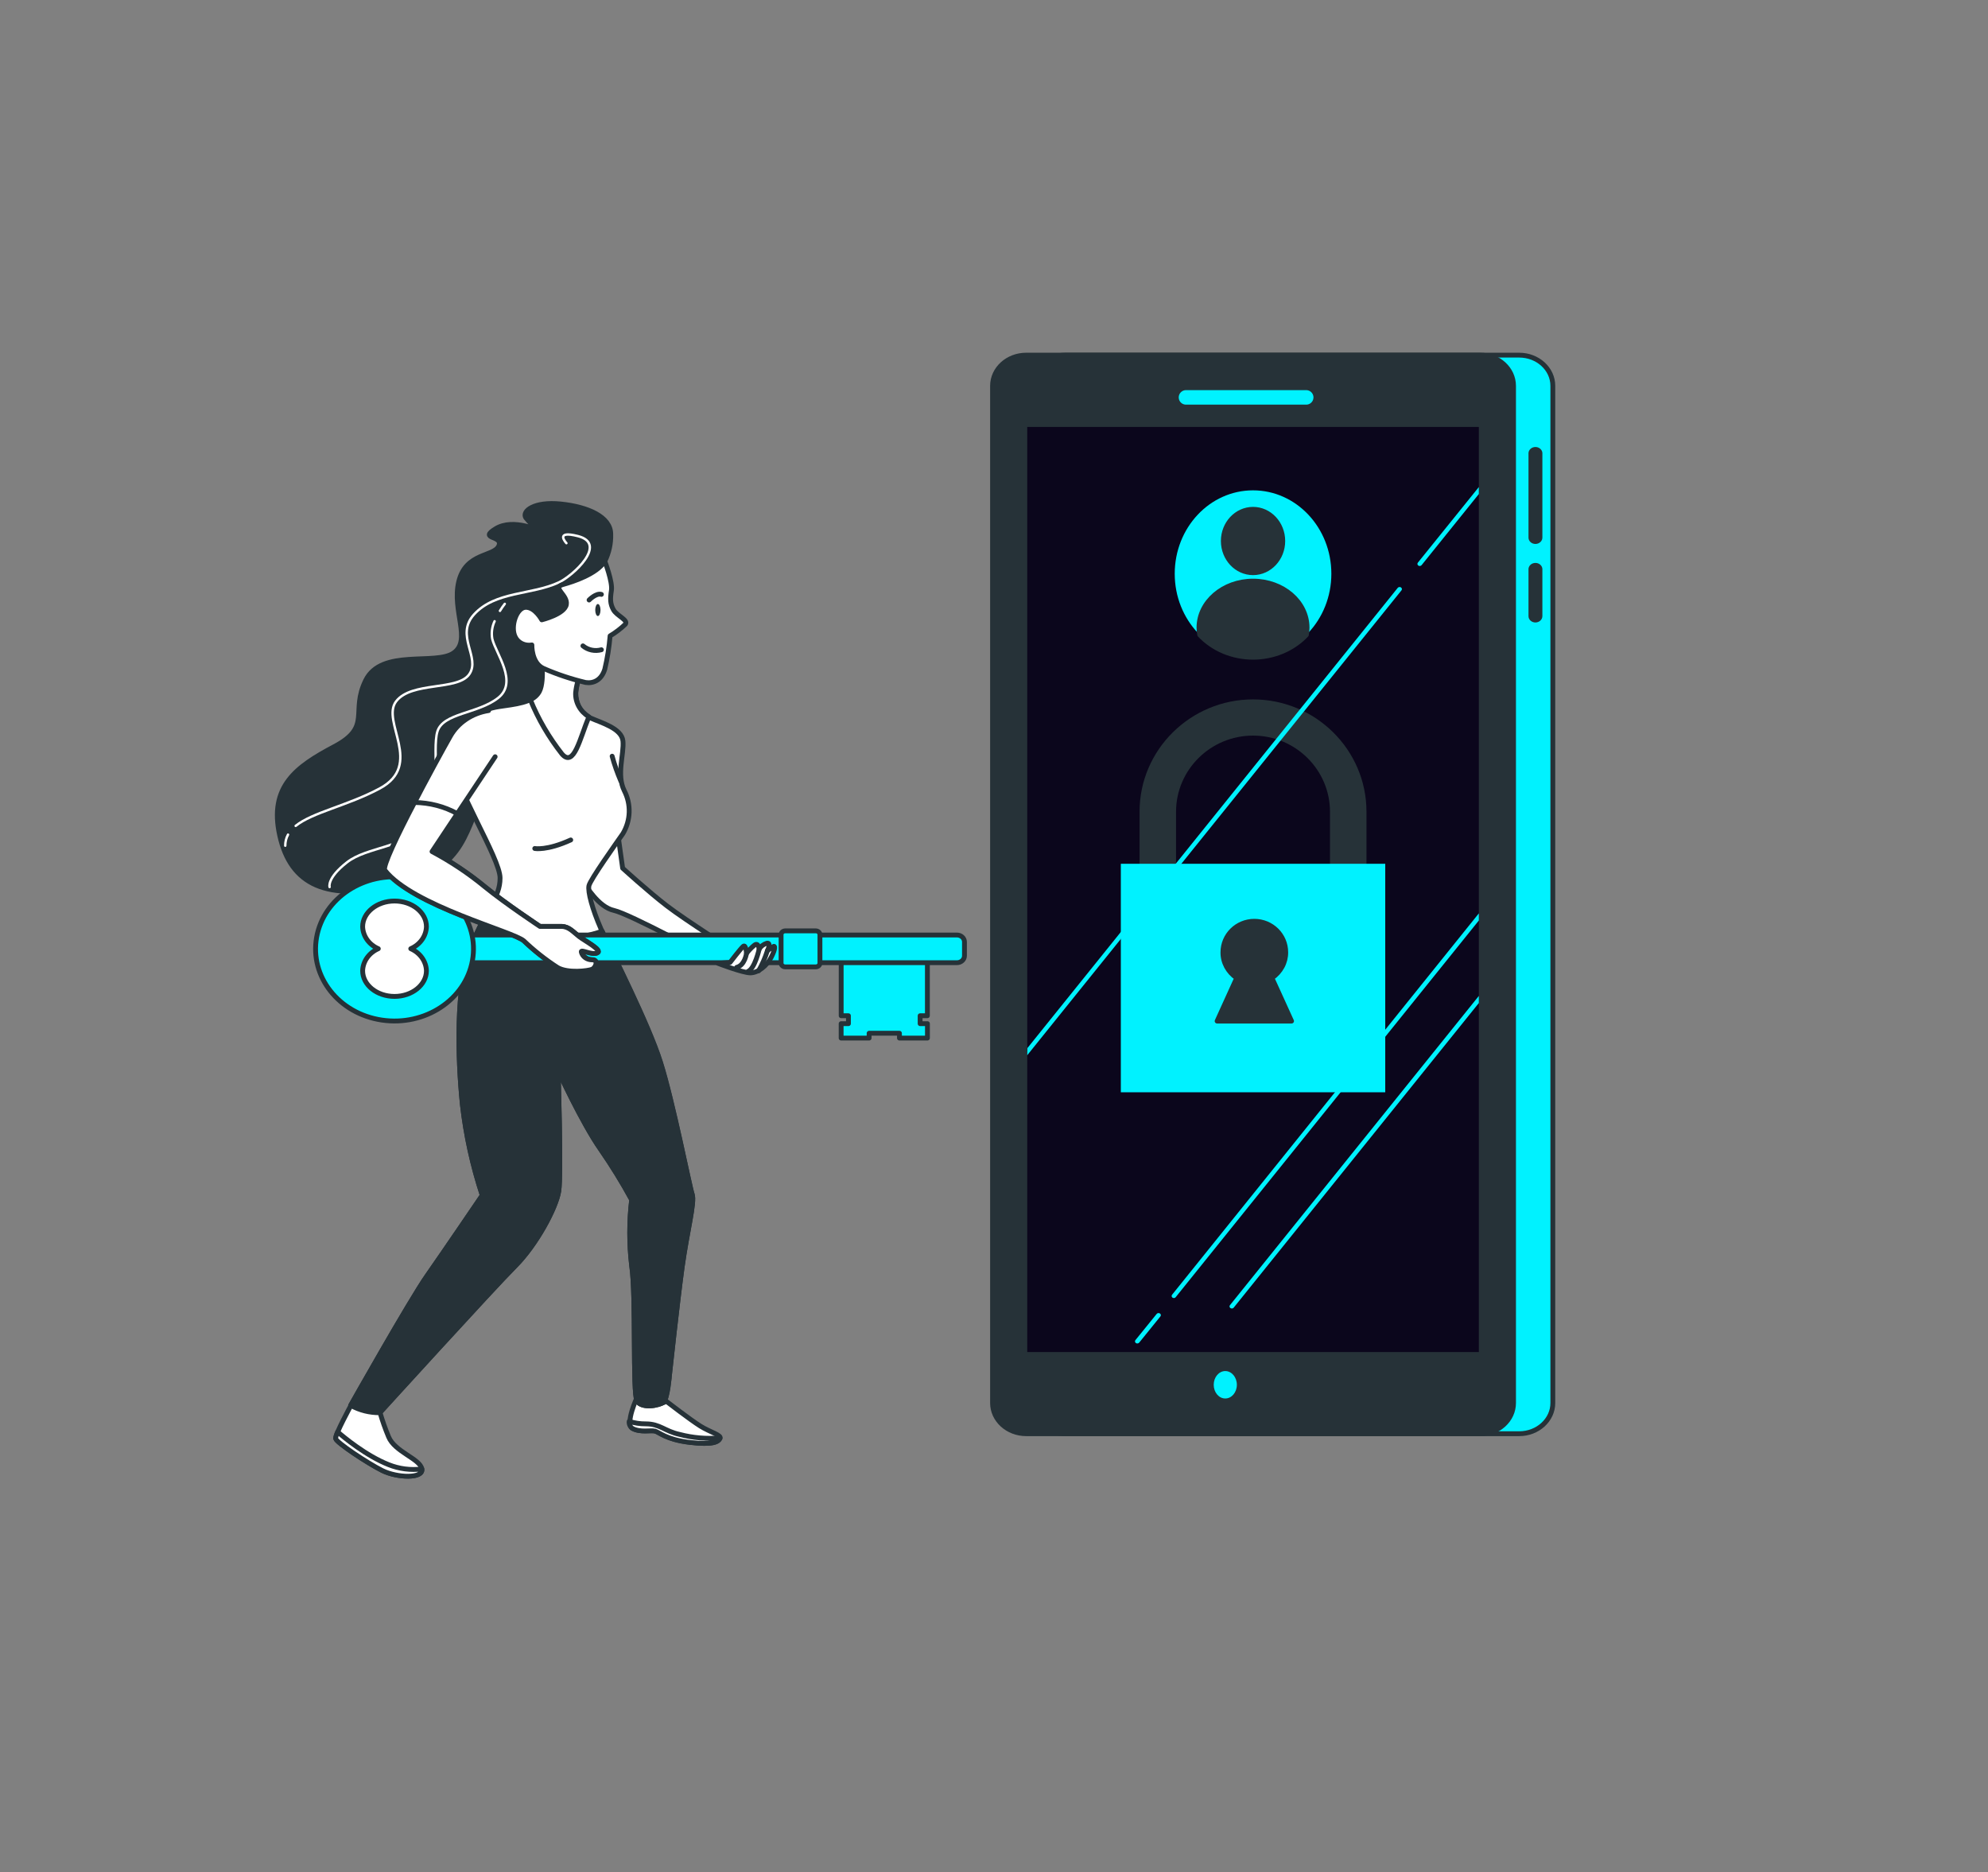 <svg width="411" height="387" viewBox="0 0 411 387" fill="none" xmlns="http://www.w3.org/2000/svg">
<rect x="0" y="0" width="411" height="387" fill="#808080" stroke="none"/>
<path d="M314.078 73.418H220.273C216.432 73.418 213.319 76.262 213.319 79.77V290.038C213.319 293.546 216.432 296.39 220.273 296.39H314.078C317.919 296.39 321.032 293.546 321.032 290.038V79.77C321.032 76.262 317.919 73.418 314.078 73.418Z" fill="#00F2FF" stroke="#263238" stroke-linecap="round" stroke-linejoin="round"/>
<path d="M317.432 112.451C317.053 112.451 316.689 112.314 316.42 112.068C316.152 111.823 316.001 111.491 316.001 111.144V93.62C316.029 93.29 316.193 92.982 316.459 92.757C316.725 92.533 317.074 92.408 317.437 92.408C317.799 92.408 318.148 92.533 318.414 92.757C318.68 92.982 318.844 93.29 318.872 93.62V111.112C318.876 111.287 318.841 111.46 318.77 111.623C318.699 111.785 318.594 111.933 318.46 112.058C318.326 112.182 318.166 112.281 317.989 112.349C317.813 112.417 317.623 112.451 317.432 112.451Z" fill="#263238"/>
<path d="M317.432 128.684C317.053 128.684 316.689 128.546 316.42 128.301C316.152 128.056 316.001 127.723 316.001 127.377V117.584C316.029 117.254 316.193 116.946 316.459 116.721C316.725 116.496 317.074 116.371 317.437 116.371C317.799 116.371 318.148 116.496 318.414 116.721C318.68 116.946 318.844 117.254 318.872 117.584V127.377C318.87 127.724 318.717 128.056 318.447 128.301C318.177 128.546 317.812 128.684 317.432 128.684V128.684Z" fill="#263238"/>
<path d="M305.957 73.418H212.151C208.311 73.418 205.197 76.262 205.197 79.77V290.038C205.197 293.546 208.311 296.39 212.151 296.39H305.957C309.797 296.39 312.91 293.546 312.91 290.038V79.77C312.91 76.262 309.797 73.418 305.957 73.418Z" fill="#263238" stroke="#263238" stroke-linecap="round" stroke-linejoin="round"/>
<path d="M305.737 88.263H212.371V279.508H305.737V88.263Z" fill="#0B061C"/>
<path d="M245.19 82.152H270.046" stroke="#00F2FF" stroke-width="3" stroke-linecap="round" stroke-linejoin="round"/>
<path d="M255.709 286.277C255.709 287.841 254.638 289.108 253.312 289.108C251.986 289.108 250.924 287.841 250.924 286.277C250.924 284.713 251.995 283.438 253.312 283.438C254.629 283.438 255.709 284.705 255.709 286.277Z" fill="#00F2FF"/>
<path d="M259.054 135.854C267.996 135.854 275.244 128.134 275.244 118.611C275.244 109.088 267.996 101.368 259.054 101.368C250.112 101.368 242.864 109.088 242.864 118.611C242.864 128.134 250.112 135.854 259.054 135.854Z" fill="#00F2FF"/>
<path d="M259.054 118.394C262.448 118.394 265.2 115.461 265.2 111.842C265.2 108.223 262.448 105.289 259.054 105.289C255.66 105.289 252.908 108.223 252.908 111.842C252.908 115.461 255.66 118.394 259.054 118.394Z" fill="#263238" stroke="#263238" stroke-linecap="round" stroke-linejoin="round"/>
<path d="M259.054 120.134C252.908 120.134 247.877 124.441 247.877 129.758C247.882 130.253 247.932 130.747 248.026 131.234C249.39 132.688 251.081 133.854 252.985 134.654C254.888 135.454 256.959 135.868 259.054 135.868C261.149 135.868 263.22 135.454 265.123 134.654C267.027 133.854 268.718 132.688 270.082 131.234C270.169 130.746 270.216 130.253 270.222 129.758C270.222 124.441 265.217 120.134 259.054 120.134Z" fill="#263238" stroke="#263238" stroke-linecap="round" stroke-linejoin="round"/>
<path d="M278.739 193.718H239.369C238.327 193.68 237.344 193.267 236.636 192.567C235.928 191.868 235.553 190.94 235.594 189.989V167.789C235.594 154.997 246.13 144.587 259.054 144.587C271.978 144.587 282.505 155.013 282.505 167.789V189.973C282.528 190.445 282.448 190.916 282.271 191.36C282.093 191.803 281.822 192.211 281.472 192.559C281.122 192.907 280.701 193.188 280.232 193.387C279.763 193.586 279.255 193.698 278.739 193.718V193.718ZM243.136 186.259H274.963V167.813C274.963 159.136 267.825 152.07 259.054 152.07C250.283 152.07 243.136 159.136 243.136 167.813V186.259Z" fill="#263238"/>
<path d="M286.386 178.568H231.722V225.806H286.386V178.568Z" fill="#00F2FF"/>
<path d="M267.017 211.089L262.961 202.179C263.858 201.56 264.583 200.757 265.079 199.834C265.575 198.912 265.826 197.897 265.815 196.87C265.815 193.317 262.908 190.454 259.317 190.454C255.726 190.454 252.829 193.325 252.829 196.87C252.815 197.896 253.065 198.912 253.56 199.834C254.054 200.756 254.778 201.559 255.674 202.179L251.626 211.089H267.017Z" fill="#263238" stroke="#263238" stroke-linecap="round" stroke-linejoin="round"/>
<path d="M242.398 268.256C242.482 268.312 242.584 268.343 242.688 268.344C242.763 268.344 242.836 268.327 242.902 268.295C242.968 268.263 243.024 268.216 243.066 268.16L305.737 190.293V188.818L242.328 267.646C242.289 267.691 242.259 267.741 242.242 267.796C242.224 267.851 242.218 267.908 242.225 267.964C242.231 268.021 242.25 268.076 242.28 268.126C242.31 268.176 242.35 268.22 242.398 268.256V268.256Z" fill="#00F2FF"/>
<path d="M293.129 116.317C293.092 116.363 293.065 116.416 293.05 116.471C293.035 116.527 293.032 116.585 293.042 116.642C293.052 116.699 293.074 116.753 293.107 116.802C293.14 116.851 293.183 116.893 293.234 116.926C293.337 116.993 293.465 117.021 293.59 117.003C293.714 116.985 293.826 116.923 293.902 116.83L305.737 102.13V100.686L293.129 116.317Z" fill="#00F2FF"/>
<path d="M212.371 218.147L289.74 122.043C289.814 121.95 289.845 121.833 289.826 121.719C289.806 121.604 289.737 121.502 289.635 121.434C289.532 121.366 289.404 121.338 289.279 121.356C289.154 121.374 289.042 121.436 288.967 121.53L212.406 216.671L212.371 218.147Z" fill="#00F2FF"/>
<path d="M235.128 277.736C235.203 277.734 235.277 277.718 235.343 277.687C235.41 277.657 235.469 277.613 235.515 277.559L239.905 272.138C239.942 272.091 239.969 272.039 239.984 271.983C239.999 271.927 240.002 271.869 239.992 271.813C239.982 271.756 239.96 271.702 239.927 271.653C239.894 271.604 239.85 271.561 239.799 271.528C239.696 271.461 239.569 271.434 239.444 271.452C239.32 271.47 239.207 271.532 239.132 271.624L234.742 277.038C234.704 277.083 234.677 277.136 234.661 277.191C234.646 277.246 234.642 277.304 234.651 277.361C234.66 277.418 234.681 277.472 234.713 277.521C234.746 277.57 234.788 277.613 234.839 277.647C234.921 277.707 235.023 277.738 235.128 277.736V277.736Z" fill="#00F2FF"/>
<path d="M305.737 205.884L254.286 269.812C254.234 269.877 254.203 269.953 254.196 270.034C254.189 270.114 254.206 270.194 254.246 270.266C254.286 270.337 254.347 270.397 254.423 270.439C254.498 270.481 254.585 270.502 254.673 270.501C254.748 270.503 254.822 270.487 254.89 270.457C254.957 270.426 255.015 270.381 255.059 270.325L305.737 207.352V205.884Z" fill="#00F2FF"/>
<path d="M125.036 116.036C125.907 114.274 126.327 112.355 126.265 110.422C126.265 106.837 121.515 104.76 115.931 104.191C110.347 103.621 107.871 105.699 108.696 107.022C109.554 108.113 110.601 109.069 111.796 109.853C111.796 109.853 106.212 107.022 102.489 109.291C98.766 111.561 104.148 110.615 103.112 112.876C102.076 115.138 96.29 114.2 94.842 120.239C93.393 126.278 97.528 132.325 93.805 134.972C90.083 137.618 78.879 134.025 75.613 140.634C72.347 147.242 76.983 150.177 69.134 154.332C61.284 158.486 55.56 162.544 57.834 172.738C60.108 182.931 67.553 186.5 82.234 182.899C96.914 179.298 95.878 171.19 100.671 162.849C105.465 154.508 112.876 156.241 115.15 151.517C117.424 146.793 114.526 141.131 114.737 136.784C114.948 132.437 119.698 131.499 121.559 126.358C123.42 121.217 125.036 116.036 125.036 116.036Z" fill="#263238" stroke="#263238" stroke-linecap="round" stroke-linejoin="round"/>
<path d="M59.546 172.545C59.161 173.255 58.965 174.039 58.975 174.831" stroke="white" stroke-width="0.5" stroke-linecap="round" stroke-linejoin="round"/>
<path d="M117.099 112.291C117.099 112.291 114.518 109.564 119.487 110.831C125.747 112.435 118.398 119.052 115.571 120.383C109.899 123.038 102.401 122.188 98.011 127.016C94.025 131.379 99.407 135.926 97.019 139.383C94.631 142.839 85.069 140.834 81.891 144.997C78.713 149.159 87.659 158.093 78.502 163.001C71.882 166.554 64.63 167.918 61.126 170.733" stroke="white" stroke-width="0.5" stroke-linecap="round" stroke-linejoin="round"/>
<path d="M102.252 128.427C101.709 129.587 101.545 130.865 101.778 132.108C102.568 135.196 107.151 141.019 102.972 144.291C98.793 147.563 91.619 147.378 90.434 151.212C89.249 155.046 91.628 165.576 87.651 170.46C83.673 175.344 75.903 175.007 71.724 178.28C67.544 181.552 68.142 183.372 68.142 183.372" stroke="white" stroke-width="0.5" stroke-linecap="round" stroke-linejoin="round"/>
<path d="M104.359 124.834C103.997 125.301 103.663 125.786 103.358 126.286" stroke="white" stroke-width="0.5" stroke-linecap="round" stroke-linejoin="round"/>
<path d="M127.714 172.257L128.724 179.475C128.724 179.475 133.992 184.287 137.864 187.262C141.736 190.237 151.657 196.533 151.657 196.533L146.626 197.84C146.626 197.84 130.181 188.938 126.932 188.216C123.684 187.495 121.252 183.212 120.242 181.913C119.232 180.613 125.071 170.957 127.714 172.257Z" fill="white" stroke="#263238" stroke-linecap="round" stroke-linejoin="round"/>
<path d="M137.758 289.693C137.758 289.693 142.728 293.527 144.782 294.81C146.837 296.093 149.234 296.671 148.856 297.368C148.479 298.066 147.451 298.764 142.614 298.17C137.776 297.577 136.38 296.077 135.484 295.845C134.589 295.612 132.429 296.198 130.778 295.267C129.127 294.337 131.744 288.795 131.744 288.795C132.469 289.569 133.47 290.084 134.571 290.249C135.672 290.413 136.801 290.216 137.758 289.693Z" fill="white" stroke="#263238" stroke-linecap="round" stroke-linejoin="round"/>
<path d="M148.839 297.368C148.842 297.331 148.842 297.294 148.839 297.256C146.045 297.491 143.229 297.249 140.533 296.542C137.407 295.869 136.485 294.353 133.509 294.353C132.341 294.363 131.179 294.189 130.076 293.84C130.044 294.107 130.084 294.378 130.192 294.628C130.301 294.878 130.475 295.1 130.699 295.275C132.35 296.206 134.518 295.62 135.405 295.853C136.292 296.085 137.697 297.601 142.535 298.178C147.372 298.756 148.452 298.066 148.839 297.368Z" fill="white" stroke="#263238" stroke-linecap="round" stroke-linejoin="round"/>
<path d="M111.743 134.691C111.743 134.691 112.7 140.577 111.471 142.951C110.242 145.325 106.396 145.582 103.112 146.087C99.829 146.592 92.287 149.215 93.103 155.976C93.92 162.737 103.385 177.381 103.385 181.512C103.385 185.642 100.505 187.767 97.353 195.779C94.201 203.791 94.613 218.692 95.597 228.332C96.317 234.695 97.693 240.981 99.706 247.107C99.706 247.107 91.804 258.752 88.292 263.757C84.78 268.761 72.488 290.551 72.488 290.551C72.488 290.551 72.488 291.297 74.402 291.803C75.748 292.102 77.141 292.186 78.519 292.051C78.519 292.051 102.085 266.139 106.475 261.76C110.865 257.381 114.974 249.73 115.518 246.233C116.063 242.736 115.387 221.323 115.387 221.323C115.387 221.323 120.312 232.086 124.167 237.595C126.505 240.967 128.65 244.447 130.594 248.021C130.054 252.553 130.054 257.124 130.594 261.655C131.551 267.911 130.743 288.009 131.7 289.637C132.657 291.265 136.371 290.584 137.196 289.838C138.022 289.092 138.408 284.224 138.408 284.224C138.408 284.224 140.05 268.986 141.042 261.816C142.034 254.646 143.676 248.543 143.105 246.915C142.535 245.287 139.128 227.883 136.52 219.647C133.913 211.41 125.984 195.988 124.228 191.986C122.472 187.984 121.48 184.343 121.761 183.091C122.042 181.84 127.38 174.334 128.785 172.329C129.586 170.969 130.028 169.458 130.075 167.915C130.122 166.372 129.774 164.84 129.057 163.442C127.415 160.186 129.057 155.799 128.785 153.177C128.513 150.554 124.263 149.416 122.068 148.421C119.873 147.427 119.048 145.165 119.048 143.288C119.182 141.707 119.6 140.157 120.286 138.701C120.286 138.701 113.525 134.691 111.743 134.691Z" fill="white" stroke="#263238" stroke-linecap="round" stroke-linejoin="round"/>
<path d="M128.355 161.47C127.633 159.794 127.032 158.076 126.555 156.329" stroke="#263238" stroke-linecap="round" stroke-linejoin="round"/>
<path d="M110.558 175.408C110.558 175.408 113.034 175.906 117.994 173.644" stroke="#263238" stroke-linecap="round" stroke-linejoin="round"/>
<path d="M136.547 219.566C134.062 211.675 126.695 197.263 124.492 192.507C113.956 196.116 104.104 193.036 99.477 191.047C98.81 192.379 98.09 193.919 97.353 195.779C94.201 203.799 94.613 218.692 95.597 228.332C96.317 234.695 97.693 240.981 99.706 247.107C99.706 247.107 91.804 258.752 88.292 263.757C84.78 268.761 72.488 290.551 72.488 290.551C72.488 290.551 72.488 291.297 74.402 291.803C75.748 292.102 77.141 292.186 78.519 292.051C78.519 292.051 102.085 266.139 106.475 261.76C110.865 257.381 114.974 249.73 115.518 246.233C116.063 242.736 115.387 221.323 115.387 221.323C115.387 221.323 120.312 232.086 124.167 237.595C126.505 240.967 128.65 244.447 130.594 248.021C130.054 252.553 130.054 257.124 130.594 261.655C131.551 267.911 130.743 288.009 131.7 289.637C132.657 291.265 136.371 290.584 137.196 289.838C138.022 289.092 138.408 284.224 138.408 284.224C138.408 284.224 140.05 268.986 141.042 261.816C142.034 254.646 143.676 248.543 143.105 246.915C142.535 245.287 139.154 227.827 136.547 219.566Z" fill="#263238" stroke="#263238" stroke-linecap="round" stroke-linejoin="round"/>
<path d="M190.227 211.619V209.983H191.729V197.135H190.227H175.407H173.905V209.983H175.407V211.619H173.897V214.602H179.683V213.6H185.952V214.602H191.738V211.619H190.227Z" fill="#00F2FF" stroke="#263238" stroke-linecap="round" stroke-linejoin="round"/>
<path d="M94.438 193.293H197.831C198.245 193.293 198.643 193.443 198.936 193.711C199.229 193.979 199.394 194.342 199.394 194.72V197.592C199.394 197.97 199.229 198.333 198.936 198.601C198.643 198.869 198.245 199.019 197.831 199.019H94.438V193.285V193.293Z" fill="#00F2FF" stroke="#263238" stroke-linecap="round" stroke-linejoin="round"/>
<path d="M168.646 192.435H162.351C161.871 192.435 161.482 192.79 161.482 193.229V199.091C161.482 199.53 161.871 199.885 162.351 199.885H168.646C169.126 199.885 169.515 199.53 169.515 199.091V193.229C169.515 192.79 169.126 192.435 168.646 192.435Z" fill="#00F2FF" stroke="#263238" stroke-linecap="round" stroke-linejoin="round"/>
<path d="M97.672 198.572C99.129 190.446 93.099 182.78 84.203 181.449C75.307 180.118 66.914 185.627 65.458 193.753C64.001 201.879 70.031 209.545 78.927 210.876C87.823 212.206 96.216 206.698 97.672 198.572Z" fill="#00F2FF" stroke="#263238" stroke-linecap="round" stroke-linejoin="round"/>
<path d="M84.92 196.124C85.866 195.71 86.669 195.066 87.241 194.262C87.813 193.459 88.13 192.527 88.16 191.569C88.16 188.641 85.21 186.267 81.566 186.267C77.922 186.267 74.972 188.673 74.972 191.569C75 192.527 75.317 193.46 75.889 194.264C76.461 195.068 77.265 195.712 78.212 196.124C77.265 196.539 76.462 197.185 75.89 197.99C75.319 198.795 75.001 199.728 74.972 200.687C74.972 203.615 77.922 205.989 81.566 205.989C85.21 205.989 88.16 203.583 88.16 200.687C88.129 199.729 87.811 198.796 87.24 197.991C86.668 197.187 85.866 196.541 84.92 196.124V196.124Z" fill="white" stroke="#263238" stroke-linecap="round" stroke-linejoin="round"/>
<path d="M148.435 199.148C148.435 199.148 153.545 201.12 155.125 201.12C156.705 201.12 158.532 199.669 159.436 197.912C160.34 196.156 160.314 195.322 159.778 195.739L158.646 196.541C158.646 196.541 159.524 194.785 158.532 194.993C157.845 195.202 157.274 195.648 156.943 196.236C156.943 196.236 156.828 194.68 155.924 195.434C155.326 195.929 154.792 196.487 154.335 197.094C154.335 197.094 154.221 195.129 153.65 195.643C153.079 196.156 150.937 198.955 150.937 198.955L148.435 199.148Z" fill="white" stroke="#263238" stroke-linecap="round" stroke-linejoin="round"/>
<path d="M154.335 197.078C154.335 197.078 153.992 199.565 152.298 199.982Z" fill="white"/>
<path d="M154.335 197.078C154.335 197.078 153.992 199.565 152.298 199.982" stroke="#263238" stroke-linecap="round" stroke-linejoin="round"/>
<path d="M156.942 196.252C156.942 196.252 156.064 200.182 154.677 200.808Z" fill="white"/>
<path d="M156.942 196.252C156.942 196.252 156.064 200.182 154.677 200.808" stroke="#263238" stroke-linecap="round" stroke-linejoin="round"/>
<path d="M158.646 196.557C158.193 197.991 157.584 199.38 156.828 200.703Z" fill="white"/>
<path d="M158.646 196.557C158.193 197.991 157.584 199.38 156.828 200.703" stroke="#263238" stroke-linecap="round" stroke-linejoin="round"/>
<path d="M121.743 148.18C120.859 147.635 120.143 146.891 119.663 146.021C119.184 145.15 118.957 144.182 119.004 143.208C119.162 141.652 119.594 140.13 120.286 138.701C120.286 138.701 113.569 134.691 111.787 134.691C111.787 134.691 112.744 140.577 111.515 142.951C111.112 143.69 110.455 144.287 109.645 144.652C111.268 148.644 113.468 152.42 116.186 155.88C118.653 158.711 119.856 152.744 121.743 148.18Z" fill="white" stroke="#263238" stroke-linecap="round" stroke-linejoin="round"/>
<path d="M101.014 146.897C99.338 147.159 97.752 147.772 96.381 148.689C95.01 149.607 93.891 150.802 93.112 152.182C90.408 156.946 78.59 178.568 79.6 179.859C85.342 187.238 106.229 192.547 108.354 194.488C110.478 196.517 112.81 198.357 115.317 199.982C117.441 201.217 121.682 200.687 122.455 200.335C123.227 199.982 123.807 198.394 122.455 198.394C121.938 198.4 121.435 198.244 121.029 197.952C120.623 197.66 120.339 197.25 120.225 196.79C120.031 196.084 122.349 197.495 123.508 196.966C124.667 196.437 120.918 194.504 119.759 193.622C118.6 192.74 117.634 191.513 116.089 191.513C114.544 191.513 111.638 191.513 111.638 191.513C111.638 191.513 104.526 186.805 100.224 183.3C96.876 180.541 93.225 178.106 89.328 176.034L102.366 156.441" fill="white"/>
<path d="M101.014 146.897C99.338 147.159 97.752 147.772 96.381 148.689C95.01 149.607 93.891 150.802 93.112 152.182C90.408 156.946 78.59 178.568 79.6 179.859C85.342 187.238 106.229 192.547 108.354 194.488C110.478 196.517 112.81 198.357 115.317 199.982C117.441 201.217 121.682 200.687 122.455 200.335C123.227 199.982 123.807 198.394 122.455 198.394C121.938 198.4 121.435 198.244 121.029 197.952C120.623 197.66 120.339 197.25 120.225 196.79C120.031 196.084 122.349 197.495 123.508 196.966C124.667 196.437 120.918 194.504 119.759 193.622C118.6 192.74 117.634 191.513 116.089 191.513C114.544 191.513 111.638 191.513 111.638 191.513C111.638 191.513 104.526 186.805 100.224 183.3C96.876 180.541 93.225 178.106 89.328 176.034L102.366 156.441" stroke="#263238" stroke-linecap="round" stroke-linejoin="round"/>
<path d="M119.75 193.63C118.591 192.748 117.626 191.521 116.08 191.521C114.535 191.521 111.629 191.521 111.629 191.521C111.629 191.521 104.517 186.813 100.215 183.308C96.867 180.549 93.216 178.114 89.319 176.042L94.534 168.198C91.868 166.724 88.818 165.929 85.702 165.897C82.19 172.585 79.038 179.194 79.556 179.892C85.298 187.27 106.185 192.579 108.31 194.52C110.434 196.549 112.766 198.389 115.273 200.014C117.397 201.249 121.638 200.719 122.411 200.367C123.183 200.014 123.763 198.426 122.411 198.426C121.894 198.432 121.391 198.276 120.985 197.984C120.579 197.692 120.295 197.282 120.181 196.822C119.987 196.116 122.305 197.527 123.464 196.998C124.623 196.469 120.909 194.52 119.75 193.63Z" fill="white" stroke="#263238" stroke-linecap="round" stroke-linejoin="round"/>
<path d="M126.818 126.053C126.133 124.802 126.133 123.8 126.406 122.043C126.678 120.287 125.036 116.028 125.036 116.028C123.359 118.675 118.512 120.247 116.37 120.84C114.008 121.498 117.459 122.99 117.09 124.987C116.721 126.984 112.006 128.138 112.006 128.138C112.006 128.138 110.628 125.548 108.714 125.548C106.8 125.548 105.439 129.558 106.528 131.683C106.811 132.272 107.306 132.755 107.929 133.054C108.553 133.353 109.269 133.449 109.961 133.327C109.961 133.327 109.829 137.089 112.428 138.212C115.201 139.42 118.094 140.384 121.067 141.091C122.709 141.339 124.351 140.594 125.036 138.34C125.572 136.069 125.938 133.767 126.133 131.451C127.283 130.764 128.341 129.956 129.285 129.045C129.944 128.179 127.503 127.304 126.818 126.053Z" fill="white" stroke="#263238" stroke-linecap="round" stroke-linejoin="round"/>
<path d="M124.149 126.109C124.149 126.799 123.903 127.353 123.605 127.353C123.306 127.353 123.06 126.799 123.06 126.109C123.06 125.42 123.306 124.866 123.605 124.866C123.903 124.866 124.149 125.42 124.149 126.109Z" fill="#263238"/>
<path d="M121.787 124.04C121.787 124.04 123.245 122.541 124.334 122.877" stroke="#263238" stroke-linecap="round" stroke-linejoin="round"/>
<path d="M124.334 134.322C123.676 134.503 122.977 134.525 122.307 134.384C121.638 134.243 121.02 133.945 120.514 133.52" stroke="#263238" stroke-linecap="round" stroke-linejoin="round"/>
<path d="M72.549 290.552C72.549 290.552 69.274 296.55 69.397 297.369C69.52 298.187 76.017 302.485 79.055 303.993C82.093 305.501 87.589 305.741 87.203 303.648C86.817 301.555 81.601 300.159 80.328 297.016C79.65 295.389 79.064 293.732 78.572 292.051C76.45 292.08 74.362 291.56 72.549 290.552V290.552Z" fill="white" stroke="#263238" stroke-linecap="round" stroke-linejoin="round"/>
<path d="M87.221 303.68C84.883 303.966 82.504 303.658 80.346 302.79C75.631 300.921 71.065 297.104 69.81 296.021C69.587 296.454 69.444 296.917 69.388 297.393C69.52 298.195 76.008 302.509 79.046 304.017C82.084 305.525 87.537 305.733 87.221 303.68Z" fill="white" stroke="#263238" stroke-linecap="round" stroke-linejoin="round"/>
</svg>
